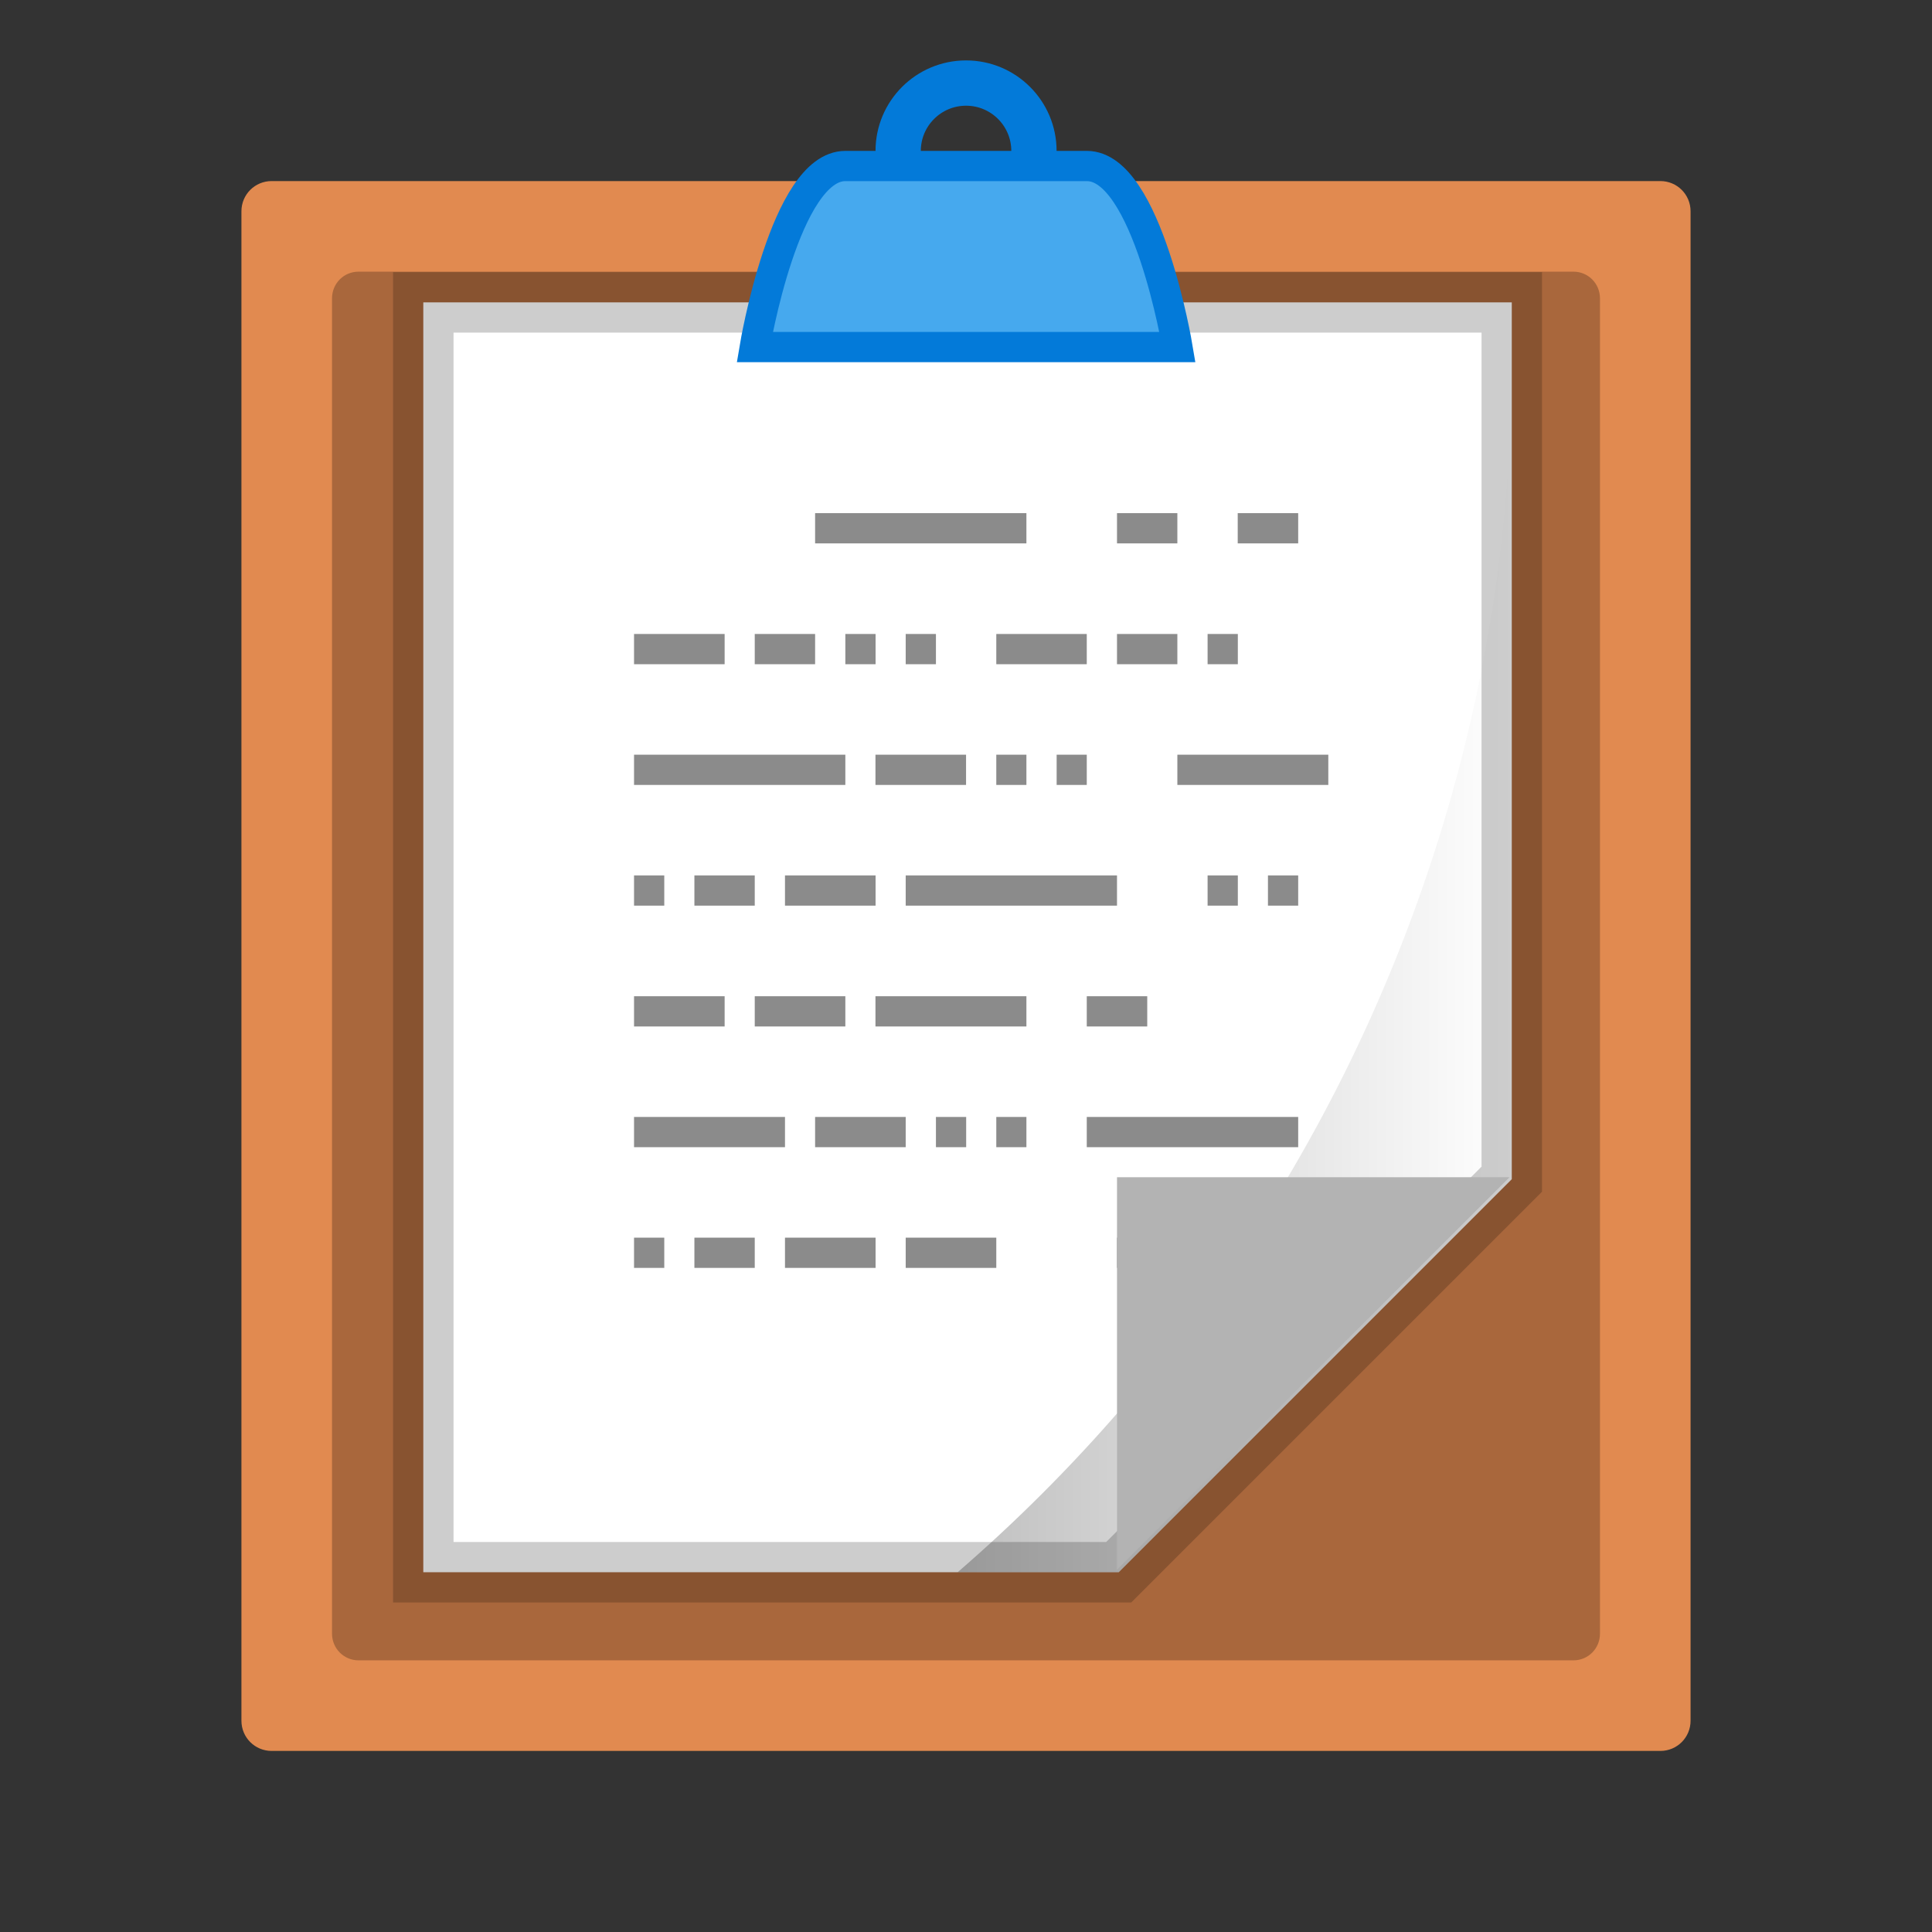 <?xml version="1.0" encoding="UTF-8" standalone="no"?>
<!-- Created with Inkscape (http://www.inkscape.org/) -->

<svg
   xmlns:dc="http://purl.org/dc/elements/1.1/"
   xmlns:cc="http://creativecommons.org/ns#"
   xmlns:rdf="http://www.w3.org/1999/02/22-rdf-syntax-ns#"
   xmlns:svg="http://www.w3.org/2000/svg"
   xmlns="http://www.w3.org/2000/svg"
   xmlns:xlink="http://www.w3.org/1999/xlink"
   xmlns:sodipodi="http://sodipodi.sourceforge.net/DTD/sodipodi-0.dtd"
   xmlns:inkscape="http://www.inkscape.org/namespaces/inkscape"
   width="64"
   height="64"
   viewBox="0 0 16.933 16.933"
   version="1.1"
   id="svg4572"
   inkscape:version="0.92.2 2405546, 2018-03-11"
   sodipodi:docname="accessories-thesaurus.svg">
  <rect x="0" y="0" width="16.933" height="16.933" fill="#333333" stroke="none"/>
  <title
     id="title4611">Canvas icon theme</title>
  <defs
     id="defs4566">
    <linearGradient
       inkscape:collect="always"
       id="linearGradient1024">
      <stop
         style="stop-color:#000000;stop-opacity:1;"
         offset="0"
         id="stop1020" />
      <stop
         style="stop-color:#000000;stop-opacity:0;"
         offset="1"
         id="stop1022" />
    </linearGradient>
    <linearGradient
       inkscape:collect="always"
       xlink:href="#linearGradient1024"
       id="linearGradient1026"
       x1="31.672"
       y1="31"
       x2="50"
       y2="31"
       gradientUnits="userSpaceOnUse" />
  </defs>
  <sodipodi:namedview
     id="base"
     pagecolor="#ffffff"
     bordercolor="#666666"
     borderopacity="1.0"
     inkscape:pageopacity="0.0"
     inkscape:pageshadow="2"
     inkscape:zoom="4"
     inkscape:cx="-50.895921"
     inkscape:cy="26.889667"
     inkscape:document-units="px"
     inkscape:current-layer="layer1"
     showgrid="true"
     units="px"
     width="64px"
     showguides="true"
     inkscape:guide-bbox="true"
     inkscape:window-width="1920"
     inkscape:window-height="1026"
     inkscape:window-x="0"
     inkscape:window-y="28"
     inkscape:window-maximized="1"
     inkscape:snap-bbox="true"
     inkscape:bbox-nodes="true"
     inkscape:snap-bbox-edge-midpoints="false"
     inkscape:snap-nodes="false"
     inkscape:snap-global="true">
    <inkscape:grid
       type="xygrid"
       id="grid4582" />
    <sodipodi:guide
       position="1.058,15.875"
       orientation="0,1"
       id="guide4584"
       inkscape:locked="false" />
    <sodipodi:guide
       position="1.058,1.058"
       orientation="1,0"
       id="guide4586"
       inkscape:locked="false" />
    <sodipodi:guide
       position="15.875,15.875"
       orientation="1,0"
       id="guide4588"
       inkscape:locked="false" />
    <sodipodi:guide
       position="1.058,1.058"
       orientation="0,1"
       id="guide4590"
       inkscape:locked="false" />
    <sodipodi:guide
       position="8.467,8.467"
       orientation="0,1"
       id="guide822"
       inkscape:locked="false" />
    <sodipodi:guide
       position="8.467,8.467"
       orientation="1,0"
       id="guide824"
       inkscape:locked="false" />
  </sodipodi:namedview>
  <g
     inkscape:label="Layer 1"
     inkscape:groupmode="layer"
     id="layer1"
     transform="translate(0,-280.067)">
    <path
       style="opacity:1;fill:#e18a50;fill-opacity:1;stroke:none;stroke-width:0.529;stroke-miterlimit:4;stroke-dasharray:none;stroke-opacity:0.039;paint-order:fill markers stroke"
       d="m 2.381,281.654 h 12.171 c 0.147,0 0.265,0.118 0.265,0.265 v 13.229 c 0,0.147 -0.118,0.265 -0.265,0.265 H 2.381 c -0.147,0 -0.265,-0.118 -0.265,-0.265 v -13.229 c 0,-0.147 0.118,-0.265 0.265,-0.265 z"
       id="rect821" />
    <path
       id="path163"
       d="M 3.142,282.448 H 13.791 c 0.128,0 0.232,0.104 0.232,0.234 v 11.703 c 0,0.13 -0.103,0.234 -0.232,0.234 H 3.142 c -0.128,0 -0.232,-0.104 -0.232,-0.234 v -11.703 c 0,-0.13 0.103,-0.234 0.232,-0.234 z"
       style="opacity:0.25;fill:#000000;fill-opacity:1;stroke:none;stroke-width:0.529;stroke-miterlimit:4;stroke-dasharray:none;stroke-opacity:0.039;paint-order:fill markers stroke"
       inkscape:connector-curvature="0" />
    <ellipse
       style="opacity:1;fill:none;fill-opacity:1;stroke:#037ad9;stroke-width:0.397;stroke-linejoin:bevel;stroke-miterlimit:4;stroke-dasharray:none;stroke-dashoffset:0;stroke-opacity:1"
       id="path3317"
       cx="8.467"
       cy="281.39"
       rx="0.595"
       ry="0.595" />
    <path
       style="opacity:1;fill:#ffffff;fill-opacity:1;stroke:#000000;stroke-width:2;stroke-linecap:round;stroke-linejoin:miter;stroke-miterlimit:4;stroke-dasharray:none;stroke-opacity:0.196;paint-order:markers stroke fill"
       d="M 14,10 V 52 L 37,52 50,39 50,10 Z"
       transform="matrix(0.265,0,0,0.265,0,280.067)"
       id="rect165"
       inkscape:connector-curvature="0"
       sodipodi:nodetypes="cccccc" />
    <path
       style="fill:#46a9ee;fill-opacity:1;fill-rule:evenodd;stroke:#037ad9;stroke-width:0.265px;stroke-linecap:butt;stroke-linejoin:miter;stroke-opacity:1"
       d="m 6.615,283.109 c 0,0 0.265,-1.587 0.794,-1.587 h 2.117 c 0.529,0 0.794,1.587 0.794,1.587 z"
       id="path3315"
       inkscape:connector-curvature="0"
       sodipodi:nodetypes="ccccc" />
    <g
       id="g1007"
       transform="translate(0.265,-0.132)">
      <path
         style="fill:#000000;fill-opacity:0.961;fill-rule:evenodd;stroke:#878787;stroke-width:0.265px;stroke-linecap:butt;stroke-linejoin:miter;stroke-opacity:0.961"
         d="M 6.879,284.829 H 8.731"
         id="path3301"
         inkscape:connector-curvature="0" />
      <path
         inkscape:connector-curvature="0"
         id="path3303"
         d="m 5.292,285.888 h 0.794"
         style="fill:#000000;fill-opacity:0.961;fill-rule:evenodd;stroke:#878787;stroke-width:0.265px;stroke-linecap:butt;stroke-linejoin:miter;stroke-opacity:0.961" />
      <path
         style="fill:#000000;fill-opacity:0.961;fill-rule:evenodd;stroke:#878787;stroke-width:0.265px;stroke-linecap:butt;stroke-linejoin:miter;stroke-opacity:0.961"
         d="M 8.467,285.888 H 9.26"
         id="path3319"
         inkscape:connector-curvature="0" />
      <path
         inkscape:connector-curvature="0"
         id="path3321"
         d="m 7.408,286.946 h 0.794"
         style="fill:#000000;fill-opacity:0.961;fill-rule:evenodd;stroke:#878787;stroke-width:0.265px;stroke-linecap:butt;stroke-linejoin:miter;stroke-opacity:0.961" />
      <path
         style="fill:#000000;fill-opacity:0.961;fill-rule:evenodd;stroke:#878787;stroke-width:0.265px;stroke-linecap:butt;stroke-linejoin:miter;stroke-opacity:0.961"
         d="m 6.615,288.004 h 0.794"
         id="path3323"
         inkscape:connector-curvature="0" />
      <path
         inkscape:connector-curvature="0"
         id="path3325"
         d="m 6.35,289.063 h 0.794"
         style="fill:#000000;fill-opacity:0.961;fill-rule:evenodd;stroke:#878787;stroke-width:0.265px;stroke-linecap:butt;stroke-linejoin:miter;stroke-opacity:0.961" />
      <path
         inkscape:connector-curvature="0"
         id="path3329"
         d="m 6.35,285.888 h 0.529"
         style="fill:#000000;fill-opacity:0.961;fill-rule:evenodd;stroke:#878787;stroke-width:0.265px;stroke-linecap:butt;stroke-linejoin:miter;stroke-opacity:0.961" />
      <path
         inkscape:connector-curvature="0"
         id="path3331"
         d="m 5.292,286.946 h 1.852"
         style="fill:#000000;fill-opacity:0.961;fill-rule:evenodd;stroke:#878787;stroke-width:0.265px;stroke-linecap:butt;stroke-linejoin:miter;stroke-opacity:0.961" />
      <path
         style="fill:#000000;fill-opacity:0.961;fill-rule:evenodd;stroke:#878787;stroke-width:0.265px;stroke-linecap:butt;stroke-linejoin:miter;stroke-opacity:0.961"
         d="M 7.673,288.004 H 9.525"
         id="path3333"
         inkscape:connector-curvature="0" />
      <path
         style="fill:#000000;fill-opacity:0.961;fill-rule:evenodd;stroke:#878787;stroke-width:0.265px;stroke-linecap:butt;stroke-linejoin:miter;stroke-opacity:0.961"
         d="m 5.821,288.004 h 0.529"
         id="path3335"
         inkscape:connector-curvature="0" />
      <path
         inkscape:connector-curvature="0"
         id="path3337"
         d="M 7.408,289.063 H 8.731"
         style="fill:#000000;fill-opacity:0.961;fill-rule:evenodd;stroke:#878787;stroke-width:0.265px;stroke-linecap:butt;stroke-linejoin:miter;stroke-opacity:0.961" />
      <path
         style="fill:#000000;fill-opacity:0.961;fill-rule:evenodd;stroke:#878787;stroke-width:0.265px;stroke-linecap:butt;stroke-linejoin:miter;stroke-opacity:0.961"
         d="m 5.292,289.063 h 0.794"
         id="path3339"
         inkscape:connector-curvature="0" />
      <path
         inkscape:connector-curvature="0"
         id="path3341"
         d="m 5.292,288.004 h 0.265"
         style="fill:#000000;fill-opacity:0.961;fill-rule:evenodd;stroke:#878787;stroke-width:0.265px;stroke-linecap:butt;stroke-linejoin:miter;stroke-opacity:0.961" />
      <path
         style="fill:#000000;fill-opacity:0.961;fill-rule:evenodd;stroke:#878787;stroke-width:0.265px;stroke-linecap:butt;stroke-linejoin:miter;stroke-opacity:0.961"
         d="m 7.144,285.888 h 0.265"
         id="path3343"
         inkscape:connector-curvature="0" />
      <path
         inkscape:connector-curvature="0"
         id="path3347"
         d="M 9.26,289.063 H 9.79"
         style="fill:#000000;fill-opacity:0.961;fill-rule:evenodd;stroke:#878787;stroke-width:0.265px;stroke-linecap:butt;stroke-linejoin:miter;stroke-opacity:0.961" />
      <path
         inkscape:connector-curvature="0"
         id="path3349"
         d="m 7.673,285.888 h 0.265"
         style="fill:#000000;fill-opacity:0.961;fill-rule:evenodd;stroke:#878787;stroke-width:0.265px;stroke-linecap:butt;stroke-linejoin:miter;stroke-opacity:0.961" />
      <path
         style="fill:#000000;fill-opacity:0.961;fill-rule:evenodd;stroke:#878787;stroke-width:0.265px;stroke-linecap:butt;stroke-linejoin:miter;stroke-opacity:0.961"
         d="M 8.467,286.946 H 8.731"
         id="path3351"
         inkscape:connector-curvature="0" />
      <path
         inkscape:connector-curvature="0"
         id="path3353"
         d="M 8.996,286.946 H 9.26"
         style="fill:#000000;fill-opacity:0.961;fill-rule:evenodd;stroke:#878787;stroke-width:0.265px;stroke-linecap:butt;stroke-linejoin:miter;stroke-opacity:0.961" />
      <path
         inkscape:connector-curvature="0"
         id="path3355"
         d="M 9.525,284.829 H 10.054"
         style="fill:#000000;fill-opacity:0.961;fill-rule:evenodd;stroke:#878787;stroke-width:0.265px;stroke-linecap:butt;stroke-linejoin:miter;stroke-opacity:0.961" />
      <path
         inkscape:connector-curvature="0"
         id="path3328"
         d="M 9.525,291.179 H 10.848"
         style="fill:#000000;fill-opacity:0.961;fill-rule:evenodd;stroke:#878787;stroke-width:0.265px;stroke-linecap:butt;stroke-linejoin:miter;stroke-opacity:0.961" />
      <path
         style="fill:#000000;fill-opacity:0.961;fill-rule:evenodd;stroke:#878787;stroke-width:0.265px;stroke-linecap:butt;stroke-linejoin:miter;stroke-opacity:0.961"
         d="M 9.525,285.888 H 10.054"
         id="path3300"
         inkscape:connector-curvature="0" />
      <path
         style="fill:#000000;fill-opacity:0.961;fill-rule:evenodd;stroke:#878787;stroke-width:0.265px;stroke-linecap:butt;stroke-linejoin:miter;stroke-opacity:0.961"
         d="m 10.054,286.946 h 1.323"
         id="path3302"
         inkscape:connector-curvature="0" />
      <path
         inkscape:connector-curvature="0"
         id="path3304"
         d="m 10.319,288.004 h 0.265"
         style="fill:#000000;fill-opacity:0.961;fill-rule:evenodd;stroke:#878787;stroke-width:0.265px;stroke-linecap:butt;stroke-linejoin:miter;stroke-opacity:0.961" />
      <path
         style="fill:#000000;fill-opacity:0.961;fill-rule:evenodd;stroke:#878787;stroke-width:0.265px;stroke-linecap:butt;stroke-linejoin:miter;stroke-opacity:0.961"
         d="m 10.848,288.004 h 0.265"
         id="path3306"
         inkscape:connector-curvature="0" />
      <path
         style="fill:#000000;fill-opacity:0.961;fill-rule:evenodd;stroke:#878787;stroke-width:0.265px;stroke-linecap:butt;stroke-linejoin:miter;stroke-opacity:0.961"
         d="m 10.319,285.888 h 0.265"
         id="path3308"
         inkscape:connector-curvature="0" />
      <path
         style="fill:#000000;fill-opacity:0.961;fill-rule:evenodd;stroke:#878787;stroke-width:0.265px;stroke-linecap:butt;stroke-linejoin:miter;stroke-opacity:0.961"
         d="m 6.879,290.121 h 0.794"
         id="path3310"
         inkscape:connector-curvature="0" />
      <path
         inkscape:connector-curvature="0"
         id="path3312"
         d="m 6.615,291.179 h 0.794"
         style="fill:#000000;fill-opacity:0.961;fill-rule:evenodd;stroke:#878787;stroke-width:0.265px;stroke-linecap:butt;stroke-linejoin:miter;stroke-opacity:0.961" />
      <path
         style="fill:#000000;fill-opacity:0.961;fill-rule:evenodd;stroke:#878787;stroke-width:0.265px;stroke-linecap:butt;stroke-linejoin:miter;stroke-opacity:0.961"
         d="m 5.292,290.121 h 1.323"
         id="path3314"
         inkscape:connector-curvature="0" />
      <path
         inkscape:connector-curvature="0"
         id="path3316"
         d="M 9.26,290.121 H 11.113"
         style="fill:#000000;fill-opacity:0.961;fill-rule:evenodd;stroke:#878787;stroke-width:0.265px;stroke-linecap:butt;stroke-linejoin:miter;stroke-opacity:0.961" />
      <path
         inkscape:connector-curvature="0"
         id="path3318"
         d="m 5.821,291.179 h 0.529"
         style="fill:#000000;fill-opacity:0.961;fill-rule:evenodd;stroke:#878787;stroke-width:0.265px;stroke-linecap:butt;stroke-linejoin:miter;stroke-opacity:0.961" />
      <path
         style="fill:#000000;fill-opacity:0.961;fill-rule:evenodd;stroke:#878787;stroke-width:0.265px;stroke-linecap:butt;stroke-linejoin:miter;stroke-opacity:0.961"
         d="m 5.292,291.179 h 0.265"
         id="path3320"
         inkscape:connector-curvature="0" />
      <path
         inkscape:connector-curvature="0"
         id="path3322"
         d="m 7.938,290.121 h 0.265"
         style="fill:#000000;fill-opacity:0.961;fill-rule:evenodd;stroke:#878787;stroke-width:0.265px;stroke-linecap:butt;stroke-linejoin:miter;stroke-opacity:0.961" />
      <path
         style="fill:#000000;fill-opacity:0.961;fill-rule:evenodd;stroke:#878787;stroke-width:0.265px;stroke-linecap:butt;stroke-linejoin:miter;stroke-opacity:0.961"
         d="M 8.467,290.121 H 8.731"
         id="path3324"
         inkscape:connector-curvature="0" />
      <path
         style="fill:#000000;fill-opacity:0.961;fill-rule:evenodd;stroke:#878787;stroke-width:0.265px;stroke-linecap:butt;stroke-linejoin:miter;stroke-opacity:0.961"
         d="m 7.673,291.179 h 0.794"
         id="path3326"
         inkscape:connector-curvature="0" />
      <path
         inkscape:connector-curvature="0"
         id="path3330"
         d="M 10.583,284.829 H 11.113"
         style="fill:#000000;fill-opacity:0.961;fill-rule:evenodd;stroke:#878787;stroke-width:0.265px;stroke-linecap:butt;stroke-linejoin:miter;stroke-opacity:0.961" />
    </g>
    <path
       style="opacity:0.25;fill:url(#linearGradient1026);fill-opacity:1;stroke:none;stroke-width:2;stroke-linecap:round;stroke-linejoin:miter;stroke-miterlimit:4;stroke-dasharray:none;stroke-opacity:0.098;paint-order:markers stroke fill"
       d="M 49.93 10 A 53 53 0 0 1 50 12 L 50 10 L 49.93 10 z M 50 12 A 53 53 0 0 1 31.672 52 L 37 52 L 50 39 L 50 12 z "
       transform="matrix(0.265,0,0,0.265,0,280.067)"
       id="path1015" />
    <path
       style="opacity:1;fill:#b3b3b3;fill-opacity:1;stroke:none;stroke-width:0.529;stroke-linecap:round;stroke-linejoin:miter;stroke-miterlimit:4;stroke-dasharray:none;stroke-opacity:0.098;paint-order:markers stroke fill"
       d="m 9.79,290.385 3.44,0 -3.44,3.44 z"
       id="rect1012"
       inkscape:connector-curvature="0"
       sodipodi:nodetypes="cccc" />
  </g>
</svg>
